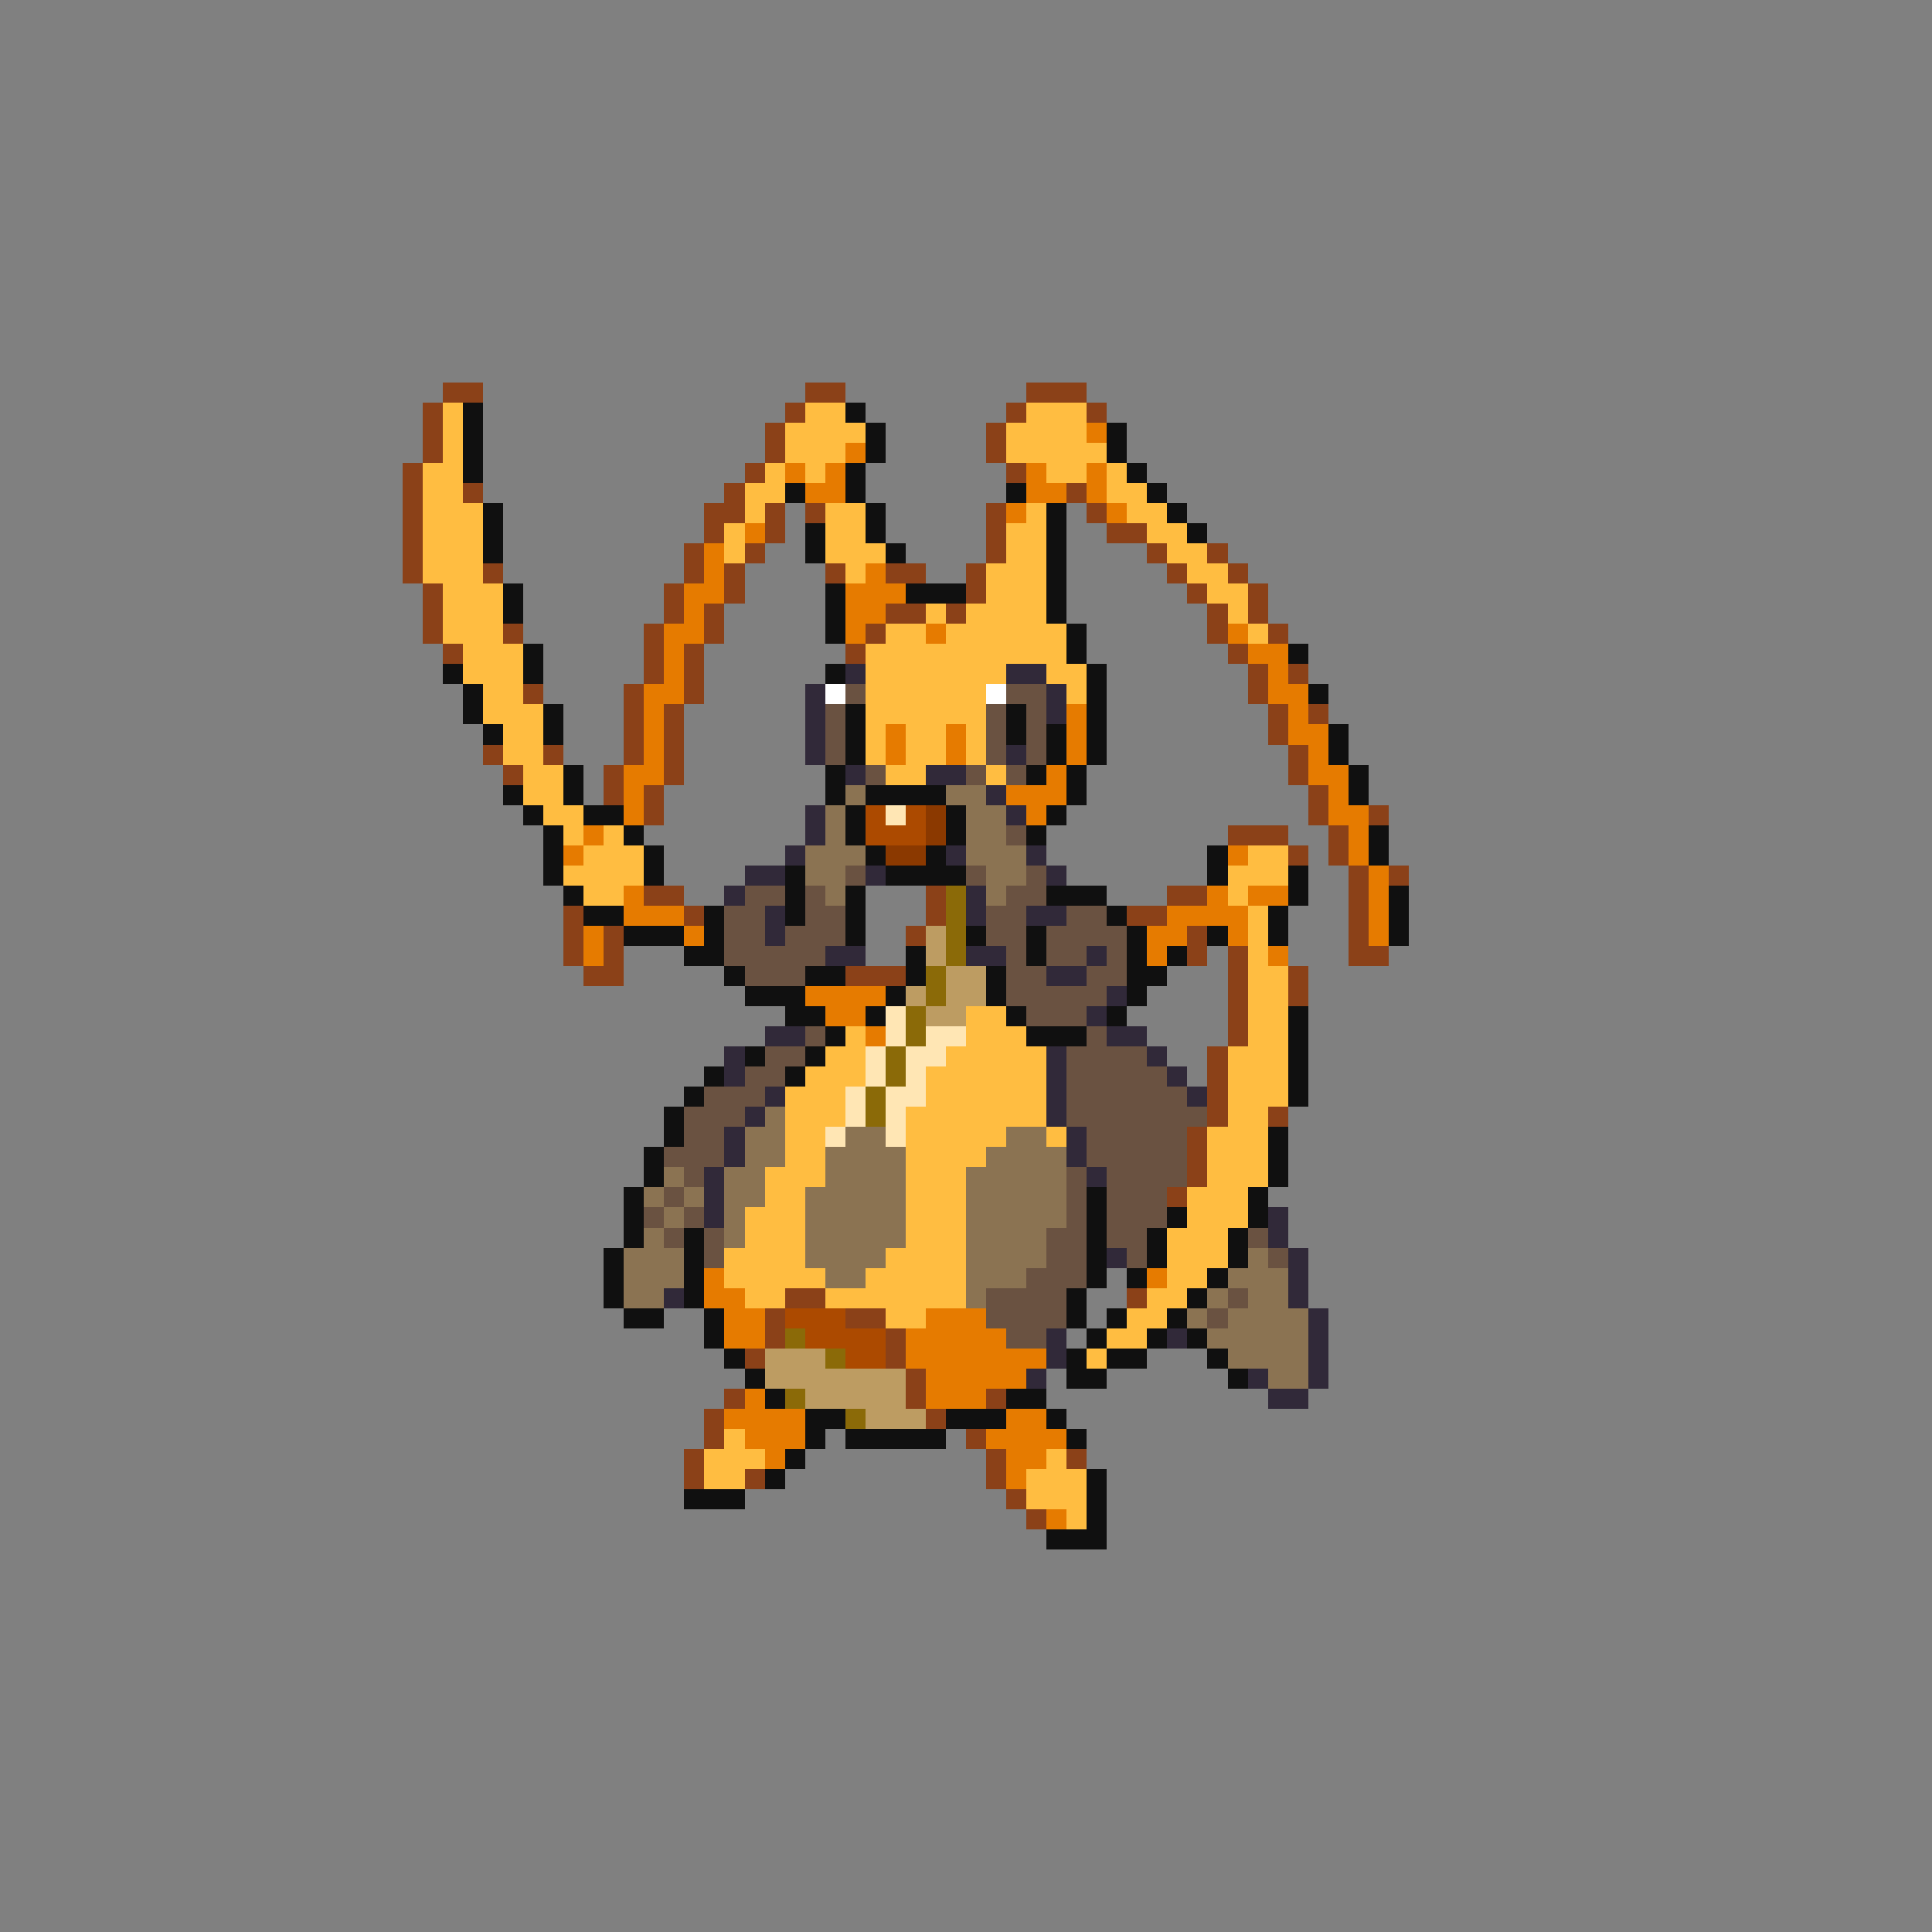 <svg xmlns="http://www.w3.org/2000/svg" viewBox="0 -0.5 96 96" shape-rendering="crispEdges">
<rect x="0" y="-0.5" width="96" height="96" fill="#808080" stroke="none"/>
<path stroke="#8b4118" d="M22 19h2M40 19h2M51 19h3M21 20h1M39 20h1M50 20h1M54 20h1M21 21h1M38 21h1M49 21h1M21 22h1M38 22h1M49 22h1M20 23h1M37 23h1M50 23h1M20 24h1M23 24h1M36 24h1M53 24h1M20 25h1M35 25h2M38 25h1M40 25h1M49 25h1M54 25h1M20 26h1M35 26h1M38 26h1M49 26h1M55 26h2M20 27h1M34 27h1M37 27h1M49 27h1M57 27h1M60 27h1M20 28h1M24 28h1M34 28h1M36 28h1M41 28h1M44 28h2M48 28h1M58 28h1M61 28h1M21 29h1M33 29h1M36 29h1M48 29h1M59 29h1M62 29h1M21 30h1M33 30h1M35 30h1M44 30h2M47 30h1M60 30h1M62 30h1M21 31h1M25 31h1M32 31h1M35 31h1M43 31h1M60 31h1M63 31h1M22 32h1M32 32h1M34 32h1M42 32h1M61 32h1M32 33h1M34 33h1M62 33h1M64 33h1M26 34h1M31 34h1M34 34h1M62 34h1M31 35h1M33 35h1M63 35h1M65 35h1M31 36h1M33 36h1M63 36h1M24 37h1M27 37h1M31 37h1M33 37h1M64 37h1M25 38h1M30 38h1M33 38h1M64 38h1M30 39h1M32 39h1M65 39h1M32 40h1M65 40h1M68 40h1M61 41h3M66 41h1M64 42h1M66 42h1M67 43h1M69 43h1M32 44h2M46 44h1M58 44h2M67 44h1M28 45h1M34 45h1M46 45h1M56 45h2M67 45h1M28 46h1M30 46h1M45 46h1M59 46h1M67 46h1M28 47h1M30 47h1M59 47h1M61 47h1M67 47h2M29 48h2M42 48h3M61 48h1M64 48h1M61 49h1M64 49h1M61 50h1M61 51h1M60 52h1M60 53h1M60 54h1M60 55h1M63 55h1M59 56h1M59 57h1M59 58h1M58 59h1M39 64h2M56 64h1M38 65h1M42 65h2M38 66h1M44 66h1M37 67h1M44 67h1M45 68h1M36 69h1M45 69h1M49 69h1M35 70h1M46 70h1M35 71h1M48 71h1M34 72h1M49 72h1M53 72h1M34 73h1M37 73h1M49 73h1M50 74h1M51 75h1" />
<path stroke="#ffbd41" d="M22 20h1M40 20h2M51 20h3M22 21h1M39 21h4M50 21h4M22 22h1M39 22h3M50 22h5M21 23h2M38 23h1M40 23h1M52 23h2M55 23h1M21 24h2M37 24h2M55 24h2M21 25h3M37 25h1M41 25h2M51 25h1M56 25h2M21 26h3M36 26h1M41 26h2M50 26h2M57 26h2M21 27h3M36 27h1M41 27h3M50 27h2M58 27h2M21 28h3M42 28h1M49 28h3M59 28h2M22 29h3M49 29h3M60 29h2M22 30h3M46 30h1M48 30h4M61 30h1M22 31h3M44 31h2M47 31h6M62 31h1M23 32h3M43 32h10M23 33h3M43 33h7M52 33h2M24 34h2M43 34h6M53 34h1M24 35h3M43 35h6M25 36h2M43 36h1M45 36h2M48 36h1M25 37h2M43 37h1M45 37h2M48 37h1M26 38h2M44 38h2M49 38h1M26 39h2M27 40h2M28 41h1M30 41h1M29 42h3M62 42h2M28 43h4M61 43h3M29 44h2M61 44h1M62 45h1M62 46h1M62 47h1M62 48h2M62 49h2M48 50h2M62 50h2M42 51h1M48 51h3M62 51h2M41 52h2M47 52h5M61 52h3M40 53h3M46 53h6M61 53h3M39 54h3M46 54h6M61 54h3M39 55h3M45 55h7M61 55h2M39 56h2M45 56h5M52 56h1M60 56h3M39 57h2M45 57h4M60 57h3M38 58h3M45 58h3M60 58h3M38 59h2M45 59h3M59 59h3M37 60h3M45 60h3M59 60h3M37 61h3M45 61h3M58 61h3M36 62h4M44 62h4M58 62h3M36 63h5M43 63h5M58 63h2M37 64h2M41 64h7M57 64h2M44 65h2M56 65h2M55 66h2M54 67h1M36 71h1M35 72h3M52 72h1M35 73h2M51 73h3M51 74h3M53 75h1" />
<path stroke="#101010" d="M23 20h1M42 20h1M23 21h1M43 21h1M55 21h1M23 22h1M43 22h1M55 22h1M23 23h1M42 23h1M56 23h1M39 24h1M42 24h1M50 24h1M57 24h1M24 25h1M43 25h1M52 25h1M58 25h1M24 26h1M40 26h1M43 26h1M52 26h1M59 26h1M24 27h1M40 27h1M44 27h1M52 27h1M52 28h1M25 29h1M41 29h1M45 29h3M52 29h1M25 30h1M41 30h1M52 30h1M41 31h1M53 31h1M26 32h1M53 32h1M64 32h1M22 33h1M26 33h1M41 33h1M54 33h1M23 34h1M54 34h1M65 34h1M23 35h1M27 35h1M42 35h1M50 35h1M54 35h1M24 36h1M27 36h1M42 36h1M50 36h1M52 36h1M54 36h1M66 36h1M42 37h1M52 37h1M54 37h1M66 37h1M28 38h1M41 38h1M51 38h1M53 38h1M67 38h1M25 39h1M28 39h1M41 39h1M43 39h4M53 39h1M67 39h1M26 40h1M29 40h2M42 40h1M47 40h1M52 40h1M27 41h1M31 41h1M42 41h1M47 41h1M51 41h1M68 41h1M27 42h1M32 42h1M43 42h1M46 42h1M60 42h1M68 42h1M27 43h1M32 43h1M39 43h1M44 43h4M60 43h1M64 43h1M28 44h1M39 44h1M42 44h1M52 44h3M64 44h1M69 44h1M29 45h2M35 45h1M39 45h1M42 45h1M55 45h1M63 45h1M69 45h1M31 46h3M35 46h1M42 46h1M48 46h1M51 46h1M56 46h1M60 46h1M63 46h1M69 46h1M34 47h2M45 47h1M51 47h1M56 47h1M58 47h1M36 48h1M40 48h2M45 48h1M49 48h1M56 48h2M37 49h3M44 49h1M49 49h1M56 49h1M39 50h2M43 50h1M50 50h1M55 50h1M64 50h1M41 51h1M51 51h3M64 51h1M37 52h1M40 52h1M64 52h1M35 53h1M39 53h1M64 53h1M34 54h1M64 54h1M33 55h1M33 56h1M63 56h1M32 57h1M63 57h1M32 58h1M63 58h1M31 59h1M54 59h1M62 59h1M31 60h1M54 60h1M58 60h1M62 60h1M31 61h1M34 61h1M54 61h1M57 61h1M61 61h1M30 62h1M34 62h1M54 62h1M57 62h1M61 62h1M30 63h1M34 63h1M54 63h1M56 63h1M60 63h1M30 64h1M34 64h1M53 64h1M59 64h1M31 65h2M35 65h1M53 65h1M55 65h1M58 65h1M35 66h1M54 66h1M57 66h1M59 66h1M36 67h1M53 67h1M55 67h2M60 67h1M37 68h1M53 68h2M61 68h1M38 69h1M50 69h2M40 70h2M47 70h3M52 70h1M40 71h1M42 71h5M53 71h1M39 72h1M38 73h1M54 73h1M34 74h3M54 74h1M54 75h1M52 76h3" />
<path stroke="#e67b00" d="M54 21h1M42 22h1M39 23h1M41 23h1M51 23h1M54 23h1M40 24h2M51 24h2M54 24h1M50 25h1M55 25h1M37 26h1M35 27h1M35 28h1M43 28h1M34 29h2M42 29h3M34 30h1M42 30h2M33 31h2M42 31h1M46 31h1M61 31h1M33 32h1M62 32h2M33 33h1M63 33h1M32 34h2M63 34h2M32 35h1M53 35h1M64 35h1M32 36h1M44 36h1M47 36h1M53 36h1M64 36h2M32 37h1M44 37h1M47 37h1M53 37h1M65 37h1M31 38h2M52 38h1M65 38h2M31 39h1M50 39h3M66 39h1M31 40h1M51 40h1M66 40h2M29 41h1M67 41h1M28 42h1M61 42h1M67 42h1M68 43h1M31 44h1M60 44h1M62 44h2M68 44h1M31 45h3M58 45h4M68 45h1M29 46h1M34 46h1M57 46h2M61 46h1M68 46h1M29 47h1M57 47h1M63 47h1M40 49h4M41 50h2M43 51h1M35 63h1M57 63h1M35 64h2M36 65h2M46 65h3M36 66h2M45 66h5M45 67h7M46 68h5M37 69h1M46 69h3M36 70h4M50 70h2M37 71h3M49 71h4M38 72h1M50 72h2M50 73h1M52 75h1" />
<path stroke="#312939" d="M42 33h1M50 33h2M40 34h1M52 34h1M40 35h1M52 35h1M40 36h1M40 37h1M50 37h1M42 38h1M46 38h2M49 39h1M40 40h1M50 40h1M40 41h1M39 42h1M47 42h1M51 42h1M37 43h2M43 43h1M52 43h1M36 44h1M48 44h1M38 45h1M48 45h1M51 45h2M38 46h1M41 47h2M48 47h2M54 47h1M52 48h2M55 49h1M54 50h1M38 51h2M55 51h2M36 52h1M52 52h1M57 52h1M36 53h1M52 53h1M58 53h1M38 54h1M52 54h1M59 54h1M37 55h1M52 55h1M36 56h1M53 56h1M36 57h1M53 57h1M35 58h1M54 58h1M35 59h1M35 60h1M63 60h1M63 61h1M55 62h1M64 62h1M64 63h1M33 64h1M64 64h1M65 65h1M52 66h1M58 66h1M65 66h1M52 67h1M65 67h1M51 68h1M62 68h1M65 68h1M63 69h2" />
<path stroke="#ffffff" d="M41 34h1M49 34h1" />
<path stroke="#6a5241" d="M42 34h1M50 34h2M41 35h1M49 35h1M51 35h1M41 36h1M49 36h1M51 36h1M41 37h1M49 37h1M51 37h1M43 38h1M48 38h1M50 38h1M50 41h1M42 43h1M48 43h1M51 43h1M37 44h2M40 44h1M50 44h2M36 45h2M40 45h2M49 45h2M53 45h2M36 46h2M39 46h3M49 46h2M52 46h4M36 47h5M50 47h1M52 47h2M55 47h1M37 48h3M50 48h2M54 48h2M50 49h5M51 50h3M40 51h1M54 51h1M38 52h2M53 52h4M37 53h2M53 53h5M35 54h3M53 54h6M34 55h3M53 55h7M34 56h2M54 56h5M33 57h3M54 57h5M34 58h1M53 58h1M55 58h4M33 59h1M53 59h1M55 59h3M32 60h1M34 60h1M53 60h1M55 60h3M33 61h1M35 61h1M52 61h2M55 61h2M62 61h1M35 62h1M52 62h2M56 62h1M63 62h1M51 63h3M49 64h4M61 64h1M49 65h4M60 65h1M50 66h2" />
<path stroke="#8b7352" d="M42 39h1M47 39h2M41 40h1M48 40h2M41 41h1M48 41h2M40 42h3M48 42h3M40 43h2M49 43h2M41 44h1M49 44h1M38 55h1M37 56h2M42 56h2M50 56h2M37 57h2M41 57h4M49 57h4M33 58h1M36 58h2M41 58h4M48 58h5M32 59h1M34 59h1M36 59h2M40 59h5M48 59h5M33 60h1M36 60h1M40 60h5M48 60h5M32 61h1M36 61h1M40 61h5M48 61h4M31 62h3M40 62h4M48 62h4M62 62h1M31 63h3M41 63h2M48 63h3M61 63h3M31 64h2M48 64h1M60 64h1M62 64h2M59 65h1M61 65h4M60 66h5M61 67h4M63 68h2" />
<path stroke="#ac4a00" d="M43 40h1M45 40h1M43 41h3M39 65h3M40 66h4M42 67h2" />
<path stroke="#ffe6b4" d="M44 40h1M44 50h1M44 51h1M46 51h2M43 52h1M45 52h2M43 53h1M45 53h1M42 54h1M44 54h2M42 55h1M44 55h1M41 56h1M44 56h1" />
<path stroke="#8b3900" d="M46 40h1M46 41h1M44 42h2" />
<path stroke="#8b6a08" d="M47 44h1M47 45h1M47 46h1M47 47h1M46 48h1M46 49h1M45 50h1M45 51h1M44 52h1M44 53h1M43 54h1M43 55h1M39 66h1M41 67h1M39 69h1M42 70h1" />
<path stroke="#bd9c62" d="M46 46h1M46 47h1M47 48h2M45 49h1M47 49h2M46 50h2M38 67h3M38 68h7M40 69h5M43 70h3" />
</svg>